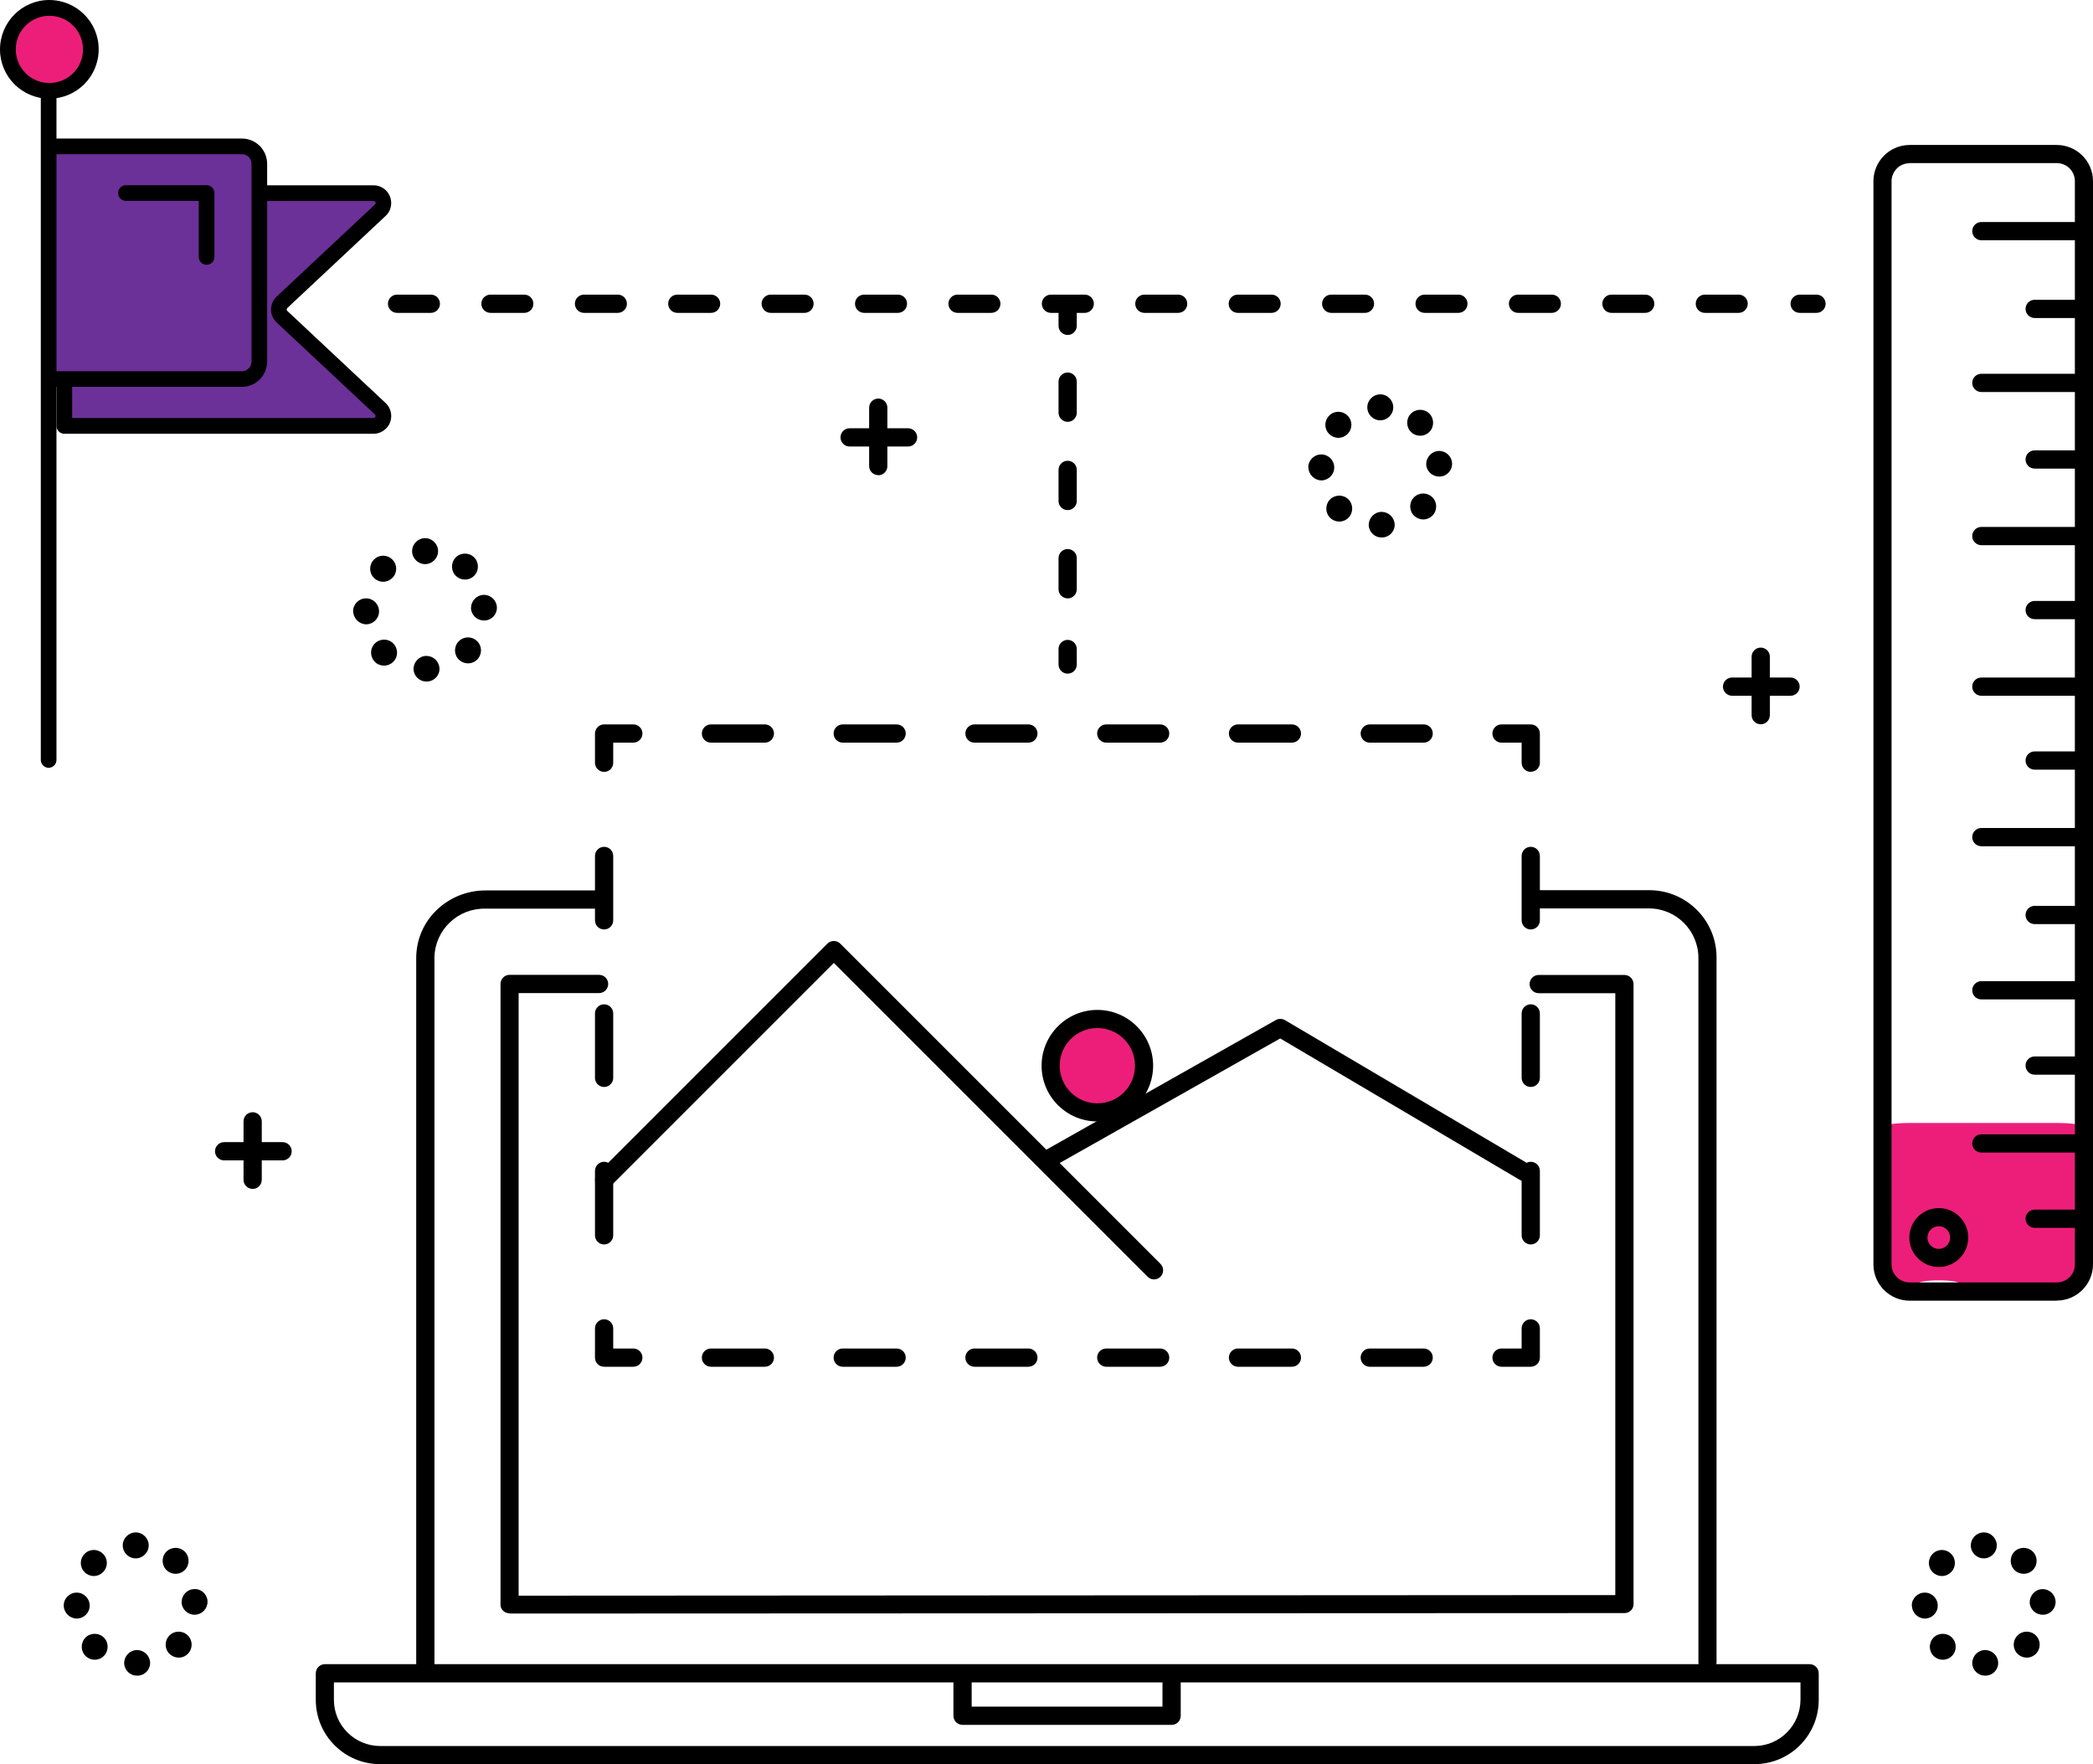 <?xml version="1.0" encoding="UTF-8"?>
<svg id="Layer_2" data-name="Layer 2" xmlns="http://www.w3.org/2000/svg" viewBox="0 0 179.02 150.89">
  <defs>
    <style>
      .cls-1 {
        fill: #6c3099;
      }

      .cls-2 {
        fill: #ed1e79;
      }
    </style>
  </defs>
  <g id="Layer_1-2" data-name="Layer 1">
    <g id="Group_47569" data-name="Group 47569">
      <g>
        <path id="Path_4842" data-name="Path 4842" class="cls-1" d="M32.52,17.98c.34-.32,.36-.85,.04-1.19-.16-.17-.38-.27-.61-.27H13.45l-7.95,16.41v3.5H31.95c.47,0,.84-.38,.84-.84,0-.23-.1-.46-.27-.62l-8.41-7.88c-.34-.32-.36-.85-.04-1.19,.01-.01,.02-.03,.04-.04l8.41-7.88h0Z"/>
        <path id="Path_4846" data-name="Path 4846" d="M31.95,37.1H5.5c-.37,0-.67-.3-.67-.67h0v-3.5c-.01-.37,.27-.68,.64-.7s.68,.27,.7,.64c0,.02,0,.03,0,.05v2.83H31.95c.09,0,.17-.07,.18-.17,0-.05-.02-.1-.06-.13l-8.41-7.87c-.61-.57-.64-1.53-.07-2.14,.02-.02,.05-.05,.07-.07l8.41-7.88c.07-.06,.08-.17,.02-.24-.03-.04-.08-.06-.13-.06H13.45c-.37,0-.67-.3-.67-.67,0-.37,.3-.67,.67-.67H31.95c.84,0,1.51,.68,1.51,1.52,0,.42-.17,.82-.48,1.1l-8.41,7.88s-.05,.08-.05,.12c0,.05,.02,.09,.05,.12l8.41,7.88c.61,.57,.65,1.53,.08,2.14-.29,.31-.69,.49-1.12,.49Z"/>
      </g>
      <path id="Path_4807" data-name="Path 4807" class="cls-2" d="M175.91,96.05h-12.55c-1.28,0-2.32,.15-2.32,.34v13.72c0,.19,1.04,.34,2.32,.34h12.55c1.28,0,2.32-.15,2.32-.34h0v-13.72c0-.19-1.04-.34-2.32-.34Zm-10.08,13.98c-.96,0-1.74-.12-1.74-.26,0-.14,.78-.26,1.74-.26s1.74,.12,1.74,.26-.78,.26-1.74,.26h0Z"/>
      <path id="Path_4808" data-name="Path 4808" class="cls-2" d="M93.86,95.14c2.21,0,4-1.79,4-4s-1.79-4-4-4-4,1.79-4,4,1.79,4,4,4Z"/>
      <path id="Path_4809" data-name="Path 4809" d="M150.05,150.89H32.51c-3.04,0-5.5-2.46-5.5-5.5v-2.27c0-.43,.35-.78,.78-.78h126.99c.43,0,.78,.35,.78,.78v2.27c0,3.04-2.46,5.5-5.5,5.5h0Zm-121.49-6.99v1.49c0,2.18,1.77,3.94,3.95,3.95h117.54c2.18,0,3.94-1.77,3.95-3.95v-1.49H28.57Z"/>
      <path id="Path_4810" data-name="Path 4810" d="M100.2,147.53h-17.87c-.43,0-.78-.35-.78-.77h0v-3.56c0-.43,.35-.78,.78-.78s.78,.35,.78,.78v2.77h16.32v-2.77c0-.43,.35-.78,.78-.78s.78,.35,.78,.78v3.55c0,.43-.34,.78-.77,.78,0,0,0,0,0,0Z"/>
      <path id="Path_4811" data-name="Path 4811" d="M146.05,142.98c-.43,0-.78-.35-.78-.78v-60.26c0-2.33-1.88-4.23-4.21-4.24-.03,0-.06,0-.09,0h-9.35c-.43,0-.78-.35-.78-.78s.35-.78,.78-.78h9.35c3.18-.05,5.8,2.48,5.85,5.66,0,.04,0,.08,0,.12v60.26c0,.43-.35,.78-.77,.78,0,0,0,0,0,0Z"/>
      <path id="Path_4812" data-name="Path 4812" d="M36.38,143.54c-.43,0-.78-.35-.78-.77h0v-60.82c0-1.56,.63-3.05,1.76-4.12,1.12-1.08,2.62-1.67,4.17-1.67h9.72c.43,0,.78,.35,.78,.78s-.35,.78-.78,.78h-9.72c-2.35-.06-4.31,1.79-4.37,4.14,0,.03,0,.06,0,.09v60.81c0,.43-.35,.78-.77,.78h0Z"/>
      <path id="Path_4813" data-name="Path 4813" d="M43.59,137.99c-.2,0-.4-.07-.55-.21-.15-.14-.23-.33-.23-.53v-53.09c0-.43,.35-.78,.77-.78h7.66c.43,0,.78,.35,.78,.78s-.35,.78-.78,.78h-6.88v51.54l93.8-.05v-51.48h-6.55c-.43,0-.78-.35-.78-.78s.35-.78,.78-.78h7.33c.43,0,.78,.35,.78,.78h0v53.04c0,.42-.34,.76-.77,.76,0,0,0,0-.01,0l-95.35,.04h0Z"/>
      <path id="Path_4814" data-name="Path 4814" d="M21.61,101.69c-.43,0-.78-.35-.78-.78h0v-5c0-.43,.35-.78,.78-.78s.78,.35,.78,.78v5c0,.43-.35,.78-.77,.78h0Z"/>
      <path id="Path_4815" data-name="Path 4815" d="M24.17,99.25h-5c-.43,0-.78-.35-.78-.78s.35-.78,.78-.78h5c.43,0,.78,.35,.78,.78s-.35,.78-.78,.78h0Z"/>
      <path id="Path_4816" data-name="Path 4816" d="M150.6,61.95c-.43,0-.78-.35-.78-.78v-5c0-.43,.35-.78,.78-.78s.78,.35,.78,.78v5c0,.43-.35,.78-.77,.78h0Z"/>
      <path id="Path_4817" data-name="Path 4817" d="M153.15,59.51h-5c-.43,0-.78-.35-.78-.78s.35-.78,.78-.78h5c.43,0,.78,.35,.78,.78s-.35,.78-.78,.78Z"/>
      <path id="Path_4818" data-name="Path 4818" d="M75.12,40.64c-.43,0-.78-.35-.78-.77h0v-5c0-.43,.35-.78,.78-.78s.78,.35,.78,.78v5c0,.43-.35,.78-.78,.78h0Z"/>
      <path id="Path_4819" data-name="Path 4819" d="M77.67,38.19h-5c-.43,0-.78-.35-.78-.78s.35-.78,.78-.78h5c.43,0,.78,.35,.78,.78s-.35,.78-.78,.78Z"/>
      <path id="Path_4820" data-name="Path 4820" d="M35.37,57.23c0-.61,.48-1.12,1.09-1.13,.6,0,1.1,.46,1.13,1.07,.02,.6-.45,1.1-1.05,1.12-.01,0-.02,0-.03,0h-.03c-.6,.01-1.09-.46-1.11-1.06Zm-3.29-.61h0c-.44-.42-.46-1.13-.03-1.57,.42-.44,1.13-.46,1.57-.03,.44,.42,.46,1.13,.03,1.57-.21,.22-.5,.34-.8,.34-.29,0-.57-.1-.77-.31h0Zm7.19-.18c-.45-.42-.47-1.12-.05-1.57s1.12-.47,1.57-.05c.45,.42,.47,1.12,.05,1.57-.21,.22-.5,.35-.81,.35-.28,0-.55-.11-.76-.3Zm-9.07-4.16c0-.61,.51-1.11,1.12-1.1,.61,0,1.11,.51,1.1,1.12,0,.6-.49,1.09-1.09,1.1h-.01c-.61-.01-1.1-.51-1.11-1.12h0Zm10.09-.26c-.01-.61,.47-1.12,1.08-1.14,.6-.01,1.1,.45,1.13,1.05,.03,.6-.43,1.11-1.03,1.14-.01,0-.02,0-.04,0h-.04c-.59,0-1.08-.46-1.11-1.05h0Zm-8.3-2.59c-.44-.43-.44-1.13,0-1.57,.43-.44,1.13-.44,1.57,0s.44,1.13,0,1.57c-.21,.21-.49,.33-.79,.33-.29,0-.57-.12-.78-.32Zm7.03-.15c-.45-.41-.48-1.12-.07-1.57,.41-.45,1.12-.48,1.57-.07,.45,.41,.48,1.12,.07,1.57-.21,.23-.51,.36-.82,.36-.28,0-.55-.1-.75-.29h0Zm-3.77-2.14c0-.61,.5-1.11,1.11-1.11s1.11,.5,1.11,1.11-.5,1.11-1.11,1.11-1.11-.5-1.11-1.11h0Z"/>
      <path id="Path_4821" data-name="Path 4821" d="M117.07,44.91c0-.61,.48-1.12,1.09-1.13,.6,0,1.1,.46,1.13,1.07,.02,.6-.45,1.1-1.05,1.12-.01,0-.02,0-.03,0h-.03c-.6,.01-1.09-.46-1.11-1.06Zm-3.29-.61c-.44-.43-.45-1.13-.03-1.57,.43-.44,1.13-.45,1.57-.03s.45,1.13,.03,1.57c-.21,.22-.5,.34-.8,.34-.29,0-.56-.11-.77-.31Zm7.19-.17c-.45-.42-.47-1.12-.05-1.57,.42-.45,1.12-.47,1.57-.05s.47,1.12,.05,1.57c-.21,.22-.5,.35-.81,.35-.28,0-.55-.11-.76-.3Zm-9.07-4.16c0-.61,.51-1.11,1.12-1.1,.61,0,1.11,.51,1.1,1.12,0,.6-.49,1.09-1.09,1.1h-.01c-.61-.01-1.1-.51-1.11-1.12h0Zm10.09-.26c-.01-.61,.47-1.12,1.08-1.14,.6-.01,1.1,.45,1.13,1.05,.03,.6-.43,1.11-1.03,1.14-.01,0-.02,0-.04,0h-.04c-.59,0-1.08-.46-1.11-1.05h0Zm-8.3-2.59c-.44-.43-.44-1.13,0-1.57,.43-.44,1.13-.44,1.57,0,.44,.43,.44,1.13,0,1.57-.21,.21-.49,.33-.79,.33-.29,0-.57-.12-.78-.33h0Zm7.03-.14c-.45-.41-.48-1.12-.07-1.57,.41-.45,1.12-.48,1.57-.07s.48,1.12,.07,1.57c-.21,.23-.51,.36-.82,.36-.28,0-.55-.1-.75-.29Zm-3.77-2.14c0-.61,.5-1.11,1.11-1.11s1.11,.5,1.11,1.11-.5,1.11-1.11,1.11c-.61,0-1.11-.49-1.11-1.11h0s0,0,0,0Z"/>
      <path id="Path_4822" data-name="Path 4822" d="M168.69,142.26c0-.61,.48-1.12,1.09-1.13,.6,0,1.1,.46,1.13,1.07,.02,.6-.45,1.1-1.05,1.12-.01,0-.02,0-.03,0h-.03c-.6,.01-1.09-.46-1.11-1.06Zm-3.29-.61c-.44-.43-.45-1.13-.03-1.57s1.13-.45,1.57-.03c.44,.43,.45,1.13,.03,1.57-.21,.22-.5,.34-.8,.34-.29,0-.56-.11-.77-.31h0Zm7.19-.17c-.45-.42-.47-1.12-.05-1.57,.42-.45,1.12-.47,1.57-.05s.47,1.12,.05,1.57c-.21,.22-.5,.35-.81,.35-.28,0-.55-.11-.76-.3Zm-9.07-4.16c0-.61,.51-1.11,1.12-1.1,.61,0,1.11,.51,1.1,1.12,0,.6-.49,1.09-1.09,1.1h-.01c-.61-.01-1.1-.51-1.11-1.12h0Zm10.09-.26c-.01-.61,.47-1.12,1.08-1.14,.6-.01,1.1,.45,1.13,1.05,.03,.6-.43,1.11-1.03,1.14-.01,0-.03,0-.04,0h-.04c-.59,0-1.08-.46-1.11-1.05h0Zm-8.3-2.59c-.44-.43-.44-1.13,0-1.57s1.13-.44,1.57,0,.44,1.13,0,1.57c-.21,.21-.49,.33-.79,.33-.29,0-.57-.12-.78-.32Zm7.03-.15c-.45-.41-.48-1.12-.07-1.57,.41-.45,1.12-.48,1.57-.07s.48,1.12,.07,1.57c-.21,.23-.51,.36-.82,.36-.28,0-.55-.1-.76-.29h0Zm-3.77-2.14c0-.61,.5-1.11,1.11-1.11s1.11,.5,1.11,1.11-.5,1.11-1.11,1.11c-.61,0-1.11-.49-1.11-1.1h0s0,0,0,0Z"/>
      <path id="Path_4823" data-name="Path 4823" d="M10.62,142.26c0-.61,.48-1.12,1.09-1.13,.6,0,1.1,.46,1.13,1.07,.02,.6-.45,1.1-1.05,1.12-.01,0-.02,0-.03,0h-.03c-.6,.01-1.09-.46-1.11-1.06h0Zm-3.29-.61c-.44-.43-.45-1.13-.03-1.57s1.13-.45,1.57-.03,.45,1.13,.03,1.57c-.21,.22-.5,.34-.8,.34-.29,0-.56-.11-.77-.31Zm7.19-.17c-.45-.42-.47-1.12-.05-1.57s1.12-.47,1.57-.05c.45,.42,.47,1.12,.05,1.57-.21,.23-.5,.35-.81,.35-.28,0-.55-.11-.76-.3h0Zm-9.07-4.16c0-.61,.51-1.11,1.12-1.1,.61,0,1.11,.51,1.1,1.12,0,.6-.49,1.09-1.1,1.1h-.01c-.61-.01-1.1-.51-1.11-1.12h0Zm10.09-.26c-.02-.61,.45-1.12,1.06-1.14,0,0,0,0,0,0,.6-.04,1.11,.42,1.15,1.02,0,.02,0,.04,0,.06h0c0,.6-.47,1.09-1.07,1.11h-.04c-.59,0-1.08-.46-1.11-1.05h0Zm-8.3-2.59c-.44-.43-.44-1.13,0-1.57,.43-.44,1.13-.44,1.57,0,.44,.43,.44,1.13,0,1.57-.21,.21-.49,.33-.79,.33-.29,0-.57-.12-.78-.32h0Zm7.03-.15c-.45-.41-.48-1.12-.07-1.57s1.12-.48,1.57-.07c.45,.41,.48,1.12,.07,1.57-.21,.23-.51,.36-.82,.36-.28,0-.55-.1-.75-.29Zm-3.77-2.14c0-.61,.5-1.11,1.11-1.11s1.11,.5,1.11,1.11c0,.61-.5,1.11-1.11,1.11-.61,0-1.11-.49-1.11-1.11,0,0,0,0,0,0h0Z"/>
      <path id="Path_4824" data-name="Path 4824" d="M175.92,111.25h-12.58c-1.71,0-3.1-1.39-3.1-3.1V15.5c0-1.71,1.39-3.1,3.1-3.1h12.58c1.71,0,3.1,1.39,3.1,3.1V108.14c0,1.71-1.39,3.1-3.1,3.1h0Zm-12.58-97.29c-.86,0-1.55,.69-1.55,1.55V108.14c0,.86,.69,1.55,1.55,1.55h12.58c.86,0,1.55-.69,1.55-1.55V15.5c0-.86-.69-1.55-1.55-1.55h-12.58Z"/>
      <path id="Path_4825" data-name="Path 4825" d="M177.91,20.55h-8.44c-.43,0-.78-.35-.78-.78s.35-.78,.78-.78h8.44c.43,0,.78,.35,.78,.78s-.35,.78-.78,.78Z"/>
      <path id="Path_4826" data-name="Path 4826" d="M177.91,27.2h-3.88c-.43,0-.78-.35-.78-.78s.35-.78,.78-.78h3.88c.43,0,.78,.35,.78,.78s-.35,.78-.78,.78h0Z"/>
      <path id="Path_4827" data-name="Path 4827" d="M177.91,33.53h-8.44c-.43,0-.78-.35-.78-.78s.35-.78,.78-.78h8.44c.43,0,.78,.35,.78,.78s-.35,.78-.78,.78Z"/>
      <path id="Path_4828" data-name="Path 4828" d="M177.91,40.08h-3.88c-.43,0-.78-.35-.78-.78s.35-.78,.78-.78h3.88c.43,0,.78,.35,.78,.78s-.35,.78-.78,.78h0Z"/>
      <path id="Path_4829" data-name="Path 4829" d="M177.91,46.63h-8.44c-.43,0-.78-.35-.78-.78s.35-.78,.78-.78h8.44c.43,0,.78,.35,.78,.78s-.35,.78-.78,.78Z"/>
      <path id="Path_4830" data-name="Path 4830" d="M177.91,52.96h-3.88c-.43,0-.78-.35-.78-.78s.35-.78,.78-.78h3.88c.43,0,.78,.35,.78,.78s-.35,.78-.78,.78h0Z"/>
      <path id="Path_4831" data-name="Path 4831" d="M177.91,59.51h-8.44c-.43,0-.78-.35-.78-.78s.35-.78,.78-.78h8.44c.43,0,.78,.35,.78,.78s-.35,.78-.78,.78Z"/>
      <path id="Path_4832" data-name="Path 4832" d="M177.91,65.83h-3.88c-.43,0-.78-.35-.78-.78s.35-.78,.78-.78h3.88c.43,0,.78,.35,.78,.78s-.35,.78-.78,.78h0Z"/>
      <path id="Path_4833" data-name="Path 4833" d="M177.91,72.38h-8.44c-.43,0-.78-.35-.78-.78s.35-.78,.78-.78h8.44c.43,0,.78,.35,.78,.78s-.35,.78-.78,.78Z"/>
      <path id="Path_4834" data-name="Path 4834" d="M177.91,79.04h-3.88c-.43,0-.78-.35-.78-.78s.35-.78,.78-.78h3.88c.43,0,.78,.35,.78,.78s-.35,.78-.78,.78h0Z"/>
      <path id="Path_4835" data-name="Path 4835" d="M177.91,85.48h-8.44c-.43,0-.78-.35-.78-.78s.35-.78,.78-.78h8.44c.43,0,.78,.35,.78,.78s-.35,.78-.78,.78Z"/>
      <path id="Path_4836" data-name="Path 4836" d="M177.91,91.92h-3.88c-.43,0-.78-.35-.78-.78s.35-.78,.78-.78h3.88c.43,0,.78,.35,.78,.78s-.35,.78-.78,.78h0Z"/>
      <path id="Path_4837" data-name="Path 4837" d="M177.91,98.58h-8.44c-.43,0-.78-.35-.78-.78s.35-.78,.78-.78h8.44c.43,0,.78,.35,.78,.78s-.35,.78-.78,.78Z"/>
      <path id="Path_4838" data-name="Path 4838" d="M177.91,105.02h-3.88c-.43,0-.78-.35-.78-.78s.35-.78,.78-.78h3.88c.43,0,.78,.35,.78,.78s-.35,.78-.78,.78h0Z"/>
      <path id="Path_4839" data-name="Path 4839" d="M165.83,108.37c-1.39,0-2.52-1.13-2.52-2.52,0-1.39,1.13-2.52,2.52-2.52s2.52,1.13,2.52,2.52h0c0,1.39-1.13,2.52-2.52,2.52Zm0-3.49c-.53,0-.97,.43-.97,.97,0,.53,.43,.97,.97,.97,.53,0,.97-.43,.97-.97h0c0-.53-.43-.97-.97-.97Z"/>
      <path id="Path_4840" data-name="Path 4840" class="cls-2" d="M4.23,.67c-1.96,0-3.55,1.58-3.56,3.54,0,1.96,1.58,3.55,3.54,3.56,1.96,0,3.55-1.58,3.56-3.54,0,0,0,0,0,0,0-1.96-1.58-3.55-3.54-3.55h0Z"/>
      <path id="Path_4841" data-name="Path 4841" class="cls-1" d="M20.69,12.51H4.23v19.91H20.69c.83,0,1.49-.67,1.49-1.5V14.01c0-.82-.67-1.49-1.49-1.5Z"/>
      <path id="Path_4843" data-name="Path 4843" d="M4.16,65.67c-.37,0-.67-.3-.67-.67,0,0,0,0,0,0V7.86c0-.37,.3-.67,.67-.67s.67,.3,.67,.67v57.14c0,.37-.3,.67-.67,.67Z"/>
      <path id="Path_4844" data-name="Path 4844" d="M4.23,8.44C1.9,8.45,0,6.56,0,4.23,0,1.9,1.88,0,4.21,0c2.33,0,4.23,1.88,4.23,4.21,0,0,0,0,0,.01,0,2.33-1.88,4.21-4.21,4.22Zm0-7.09c-1.59,0-2.88,1.28-2.88,2.87s1.28,2.88,2.87,2.88c1.59,0,2.88-1.28,2.88-2.87,0,0,0,0,0,0,0-1.59-1.28-2.87-2.87-2.88Z"/>
      <path id="Path_4845" data-name="Path 4845" d="M20.69,33.09H4.61c-.37,0-.67-.3-.67-.67,0-.37,.3-.67,.67-.67H20.69c.46,0,.82-.37,.82-.82h0V14.01c0-.46-.37-.82-.82-.82H4.61c-.37,0-.67-.3-.67-.67,0-.37,.3-.67,.67-.67H20.69c1.2,0,2.16,.97,2.16,2.17V30.92c0,1.2-.97,2.17-2.16,2.17Z"/>
      <path id="Path_4847" data-name="Path 4847" d="M17.67,22.65c-.37,0-.67-.3-.67-.67h0v-4.8h-6.23c-.37,0-.67-.3-.67-.67,0-.37,.3-.67,.67-.67h6.9c.37,0,.67,.3,.67,.67h0v5.47c0,.37-.3,.67-.67,.67,0,0,0,0,0,0Z"/>
      <path id="Path_4848" data-name="Path 4848" d="M54.17,116.9h-2.5c-.43,0-.78-.35-.78-.78h0v-2.5c0-.43,.35-.78,.78-.78s.78,.35,.78,.78v1.72h1.72c.43,0,.78,.35,.78,.78s-.35,.78-.78,.78h0Z"/>
      <path id="Path_4849" data-name="Path 4849" d="M121.77,116.9h-4.61c-.43,0-.78-.35-.78-.78s.35-.78,.78-.78h4.61c.43,0,.78,.35,.78,.78s-.35,.78-.78,.78Zm-11.27,0h-4.61c-.43,0-.78-.35-.78-.78s.35-.78,.78-.78h4.61c.43,0,.78,.35,.78,.78s-.35,.78-.78,.78Zm-11.27,0h-4.61c-.43,0-.78-.35-.78-.78s.35-.78,.78-.78h4.61c.43,0,.78,.35,.78,.78s-.35,.78-.78,.78Zm-11.27,0h-4.61c-.43,0-.78-.35-.78-.78s.35-.78,.78-.78h4.61c.43,0,.78,.35,.78,.78s-.35,.78-.78,.78h0Zm-11.27,0h-4.61c-.43,0-.78-.35-.78-.78s.35-.78,.78-.78h4.61c.43,0,.78,.35,.78,.78s-.35,.78-.78,.78h0Zm-11.27,0h-4.61c-.43,0-.78-.35-.78-.78s.35-.78,.78-.78h4.61c.43,0,.78,.35,.78,.78s-.35,.78-.78,.78h0Z"/>
      <path id="Path_4850" data-name="Path 4850" d="M130.93,116.9h-2.5c-.43,0-.78-.35-.78-.78s.35-.78,.78-.78h1.72v-1.72c0-.43,.35-.78,.78-.78s.78,.35,.78,.78v2.5c0,.43-.35,.77-.77,.78Z"/>
      <path id="Path_4851" data-name="Path 4851" d="M130.93,106.44c-.43,0-.78-.35-.78-.78h0v-5.51c0-.43,.35-.78,.78-.78s.78,.35,.78,.78v5.51c0,.43-.35,.78-.78,.78h0Zm0-13.47c-.43,0-.78-.35-.78-.78h0v-5.51c0-.43,.35-.78,.78-.78s.78,.35,.78,.78v5.51c0,.43-.35,.78-.78,.78h0Zm0-13.47c-.43,0-.78-.35-.78-.78h0v-5.51c0-.43,.35-.78,.78-.78s.78,.35,.78,.78v5.51c0,.43-.35,.78-.78,.78h0Z"/>
      <path id="Path_4852" data-name="Path 4852" d="M130.93,66.02c-.43,0-.78-.35-.78-.78v-1.72h-1.72c-.43,0-.78-.35-.78-.78s.35-.78,.78-.78h2.5c.43,0,.78,.35,.78,.78h0v2.5c0,.43-.35,.78-.78,.77,0,0,0,0,0,0Z"/>
      <path id="Path_4853" data-name="Path 4853" d="M121.77,63.52h-4.61c-.43,0-.78-.35-.78-.78s.35-.78,.78-.78h4.61c.43,0,.78,.35,.78,.78s-.35,.78-.78,.78Zm-11.27,0h-4.61c-.43,0-.78-.35-.78-.78s.35-.78,.78-.78h4.61c.43,0,.78,.35,.78,.78s-.35,.78-.78,.78Zm-11.27,0h-4.61c-.43,0-.78-.35-.78-.78s.35-.78,.78-.78h4.61c.43,0,.78,.35,.78,.78s-.35,.78-.78,.78Zm-11.27,0h-4.61c-.43,0-.78-.35-.78-.78s.35-.78,.78-.78h4.61c.43,0,.78,.35,.78,.78s-.35,.78-.78,.78h0Zm-11.27,0h-4.61c-.43,0-.78-.35-.78-.78s.35-.78,.78-.78h4.61c.43,0,.78,.35,.78,.78s-.35,.78-.78,.78h0Zm-11.27,0h-4.61c-.43,0-.78-.35-.78-.78s.35-.78,.78-.78h4.61c.43,0,.78,.35,.78,.78s-.35,.78-.78,.78h0Z"/>
      <path id="Path_4854" data-name="Path 4854" d="M51.67,66.02c-.43,0-.78-.35-.78-.78h0v-2.5c0-.43,.35-.78,.78-.78h2.5c.43,0,.78,.35,.78,.78s-.35,.78-.78,.78h-1.72v1.72c0,.43-.34,.78-.77,.78,0,0,0,0,0,0Z"/>
      <path id="Path_4855" data-name="Path 4855" d="M51.67,106.44c-.43,0-.78-.35-.78-.78h0v-5.51c0-.43,.35-.78,.78-.78s.78,.35,.78,.78v5.51c0,.43-.35,.78-.77,.78h0Zm0-13.47c-.43,0-.78-.35-.78-.78h0v-5.51c0-.43,.35-.78,.78-.78s.78,.35,.78,.78v5.51c0,.43-.35,.78-.77,.78h0Zm0-13.47c-.43,0-.78-.35-.78-.78h0v-5.51c0-.43,.35-.78,.78-.78s.78,.35,.78,.78v5.51c0,.43-.35,.78-.78,.78h0Z"/>
      <path id="Path_4856" data-name="Path 4856" d="M98.71,109.43c-.21,0-.4-.08-.55-.23l-26.84-26.84-19.1,19.1c-.3,.3-.8,.3-1.1,0s-.3-.8,0-1.1l19.65-19.65c.3-.3,.8-.3,1.1,0l27.39,27.39c.3,.3,.3,.8,0,1.1-.15,.15-.34,.23-.55,.23h0Z"/>
      <path id="Path_4857" data-name="Path 4857" d="M130.37,101.02c-.14,0-.27-.04-.39-.11l-20.48-12.09-19.26,10.88c-.37,.21-.85,.08-1.06-.29s-.08-.85,.29-1.06l19.65-11.1c.24-.14,.54-.13,.78,0l20.87,12.32c.37,.22,.49,.69,.28,1.06-.14,.24-.4,.39-.68,.38h0Z"/>
      <path id="Path_4858" data-name="Path 4858" d="M93.86,95.92c-2.64,0-4.77-2.14-4.77-4.77s2.14-4.77,4.77-4.77,4.77,2.14,4.77,4.77c0,2.63-2.14,4.77-4.77,4.77Zm0-7.99c-1.78,0-3.22,1.44-3.22,3.22,0,1.78,1.44,3.22,3.22,3.22,1.78,0,3.22-1.44,3.22-3.22,0-1.78-1.44-3.22-3.22-3.22h0Z"/>
      <path id="Path_4859" data-name="Path 4859" d="M148.71,26.76h-2.89c-.43,0-.78-.35-.78-.78s.35-.78,.78-.78h2.89c.43,0,.78,.35,.78,.78s-.35,.78-.78,.78h0Zm-7.99,0h-2.89c-.43,0-.78-.35-.78-.78s.35-.78,.78-.78h2.89c.43,0,.78,.35,.78,.78s-.35,.78-.78,.78h0Zm-7.99,0h-2.89c-.43,0-.78-.35-.78-.78s.35-.78,.78-.78h2.89c.43,0,.78,.35,.78,.78s-.35,.78-.78,.78h0Zm-7.99,0h-2.89c-.43,0-.78-.35-.78-.78s.35-.78,.78-.78h2.89c.43,0,.78,.35,.78,.78s-.35,.78-.78,.78h0Zm-7.99,0h-2.89c-.43,0-.78-.35-.78-.78s.35-.78,.78-.78h2.89c.43,0,.78,.35,.78,.78s-.35,.78-.78,.78h0Zm-7.99,0h-2.89c-.43,0-.78-.35-.78-.78s.35-.78,.78-.78h2.89c.43,0,.78,.35,.78,.78s-.35,.78-.78,.78Zm-7.99,0h-2.89c-.43,0-.78-.35-.78-.78s.35-.78,.78-.78h2.89c.43,0,.78,.35,.78,.78s-.35,.78-.78,.78Zm-7.99,0h-2.89c-.43,0-.78-.35-.78-.78s.35-.78,.78-.78h2.89c.43,0,.78,.35,.78,.78s-.35,.78-.78,.78Zm-7.99,0h-2.89c-.43,0-.78-.35-.78-.78s.35-.78,.78-.78h2.89c.43,0,.78,.35,.78,.78s-.35,.78-.78,.78Zm-7.99,0h-2.89c-.43,0-.78-.35-.78-.78s.35-.78,.78-.78h2.89c.43,0,.78,.35,.78,.78s-.35,.78-.78,.78Zm-7.99,0h-2.89c-.43,0-.78-.35-.78-.78s.35-.78,.78-.78h2.89c.43,0,.78,.35,.78,.78s-.35,.78-.78,.78h0Zm-7.99,0h-2.89c-.43,0-.78-.35-.78-.78s.35-.78,.78-.78h2.89c.43,0,.78,.35,.78,.78s-.35,.78-.78,.78h0Zm-7.99,0h-2.88c-.43,0-.78-.35-.78-.78s.35-.78,.78-.78h2.89c.43,0,.78,.35,.78,.78s-.35,.78-.78,.78h0Zm-7.99,0h-2.89c-.43,0-.78-.35-.78-.78s.35-.78,.78-.78h2.89c.43,0,.78,.35,.78,.78s-.35,.78-.78,.78h0Zm-7.99,0h-2.89c-.43,0-.78-.35-.78-.78s.35-.78,.78-.78h2.89c.43,0,.78,.35,.78,.78s-.35,.78-.78,.78h0Z"/>
      <path id="Path_4860" data-name="Path 4860" d="M155.37,26.76h-1.44c-.43,0-.78-.35-.78-.78s.35-.78,.78-.78h1.44c.43,0,.78,.35,.78,.78s-.35,.78-.78,.78Z"/>
      <path id="Path_4861" data-name="Path 4861" d="M91.32,28.65c-.43,0-.78-.35-.78-.78h0v-1.44c0-.43,.35-.78,.78-.78s.78,.35,.78,.78v1.44c0,.43-.35,.78-.78,.78h0Z"/>
      <path id="Path_4862" data-name="Path 4862" d="M91.32,51.18c-.43,0-.78-.35-.78-.77h0v-2.67c0-.43,.35-.78,.78-.78s.78,.35,.78,.78v2.66c0,.43-.34,.78-.77,.78,0,0,0,0,0,0Zm0-7.55c-.43,0-.78-.35-.78-.77h0v-2.67c0-.43,.35-.78,.78-.78s.78,.35,.78,.78v2.66c0,.43-.35,.78-.78,.78h0Zm0-7.55c-.43,0-.78-.35-.78-.78h0v-2.66c0-.43,.35-.78,.78-.78s.78,.35,.78,.78v2.66c0,.43-.35,.78-.78,.78h0Z"/>
      <path id="Path_4863" data-name="Path 4863" d="M91.32,57.62c-.43,0-.78-.35-.78-.78h0v-1.33c0-.43,.35-.78,.78-.78s.78,.35,.78,.78v1.33c0,.43-.35,.78-.78,.78Z"/>
    </g>
  </g>
</svg>